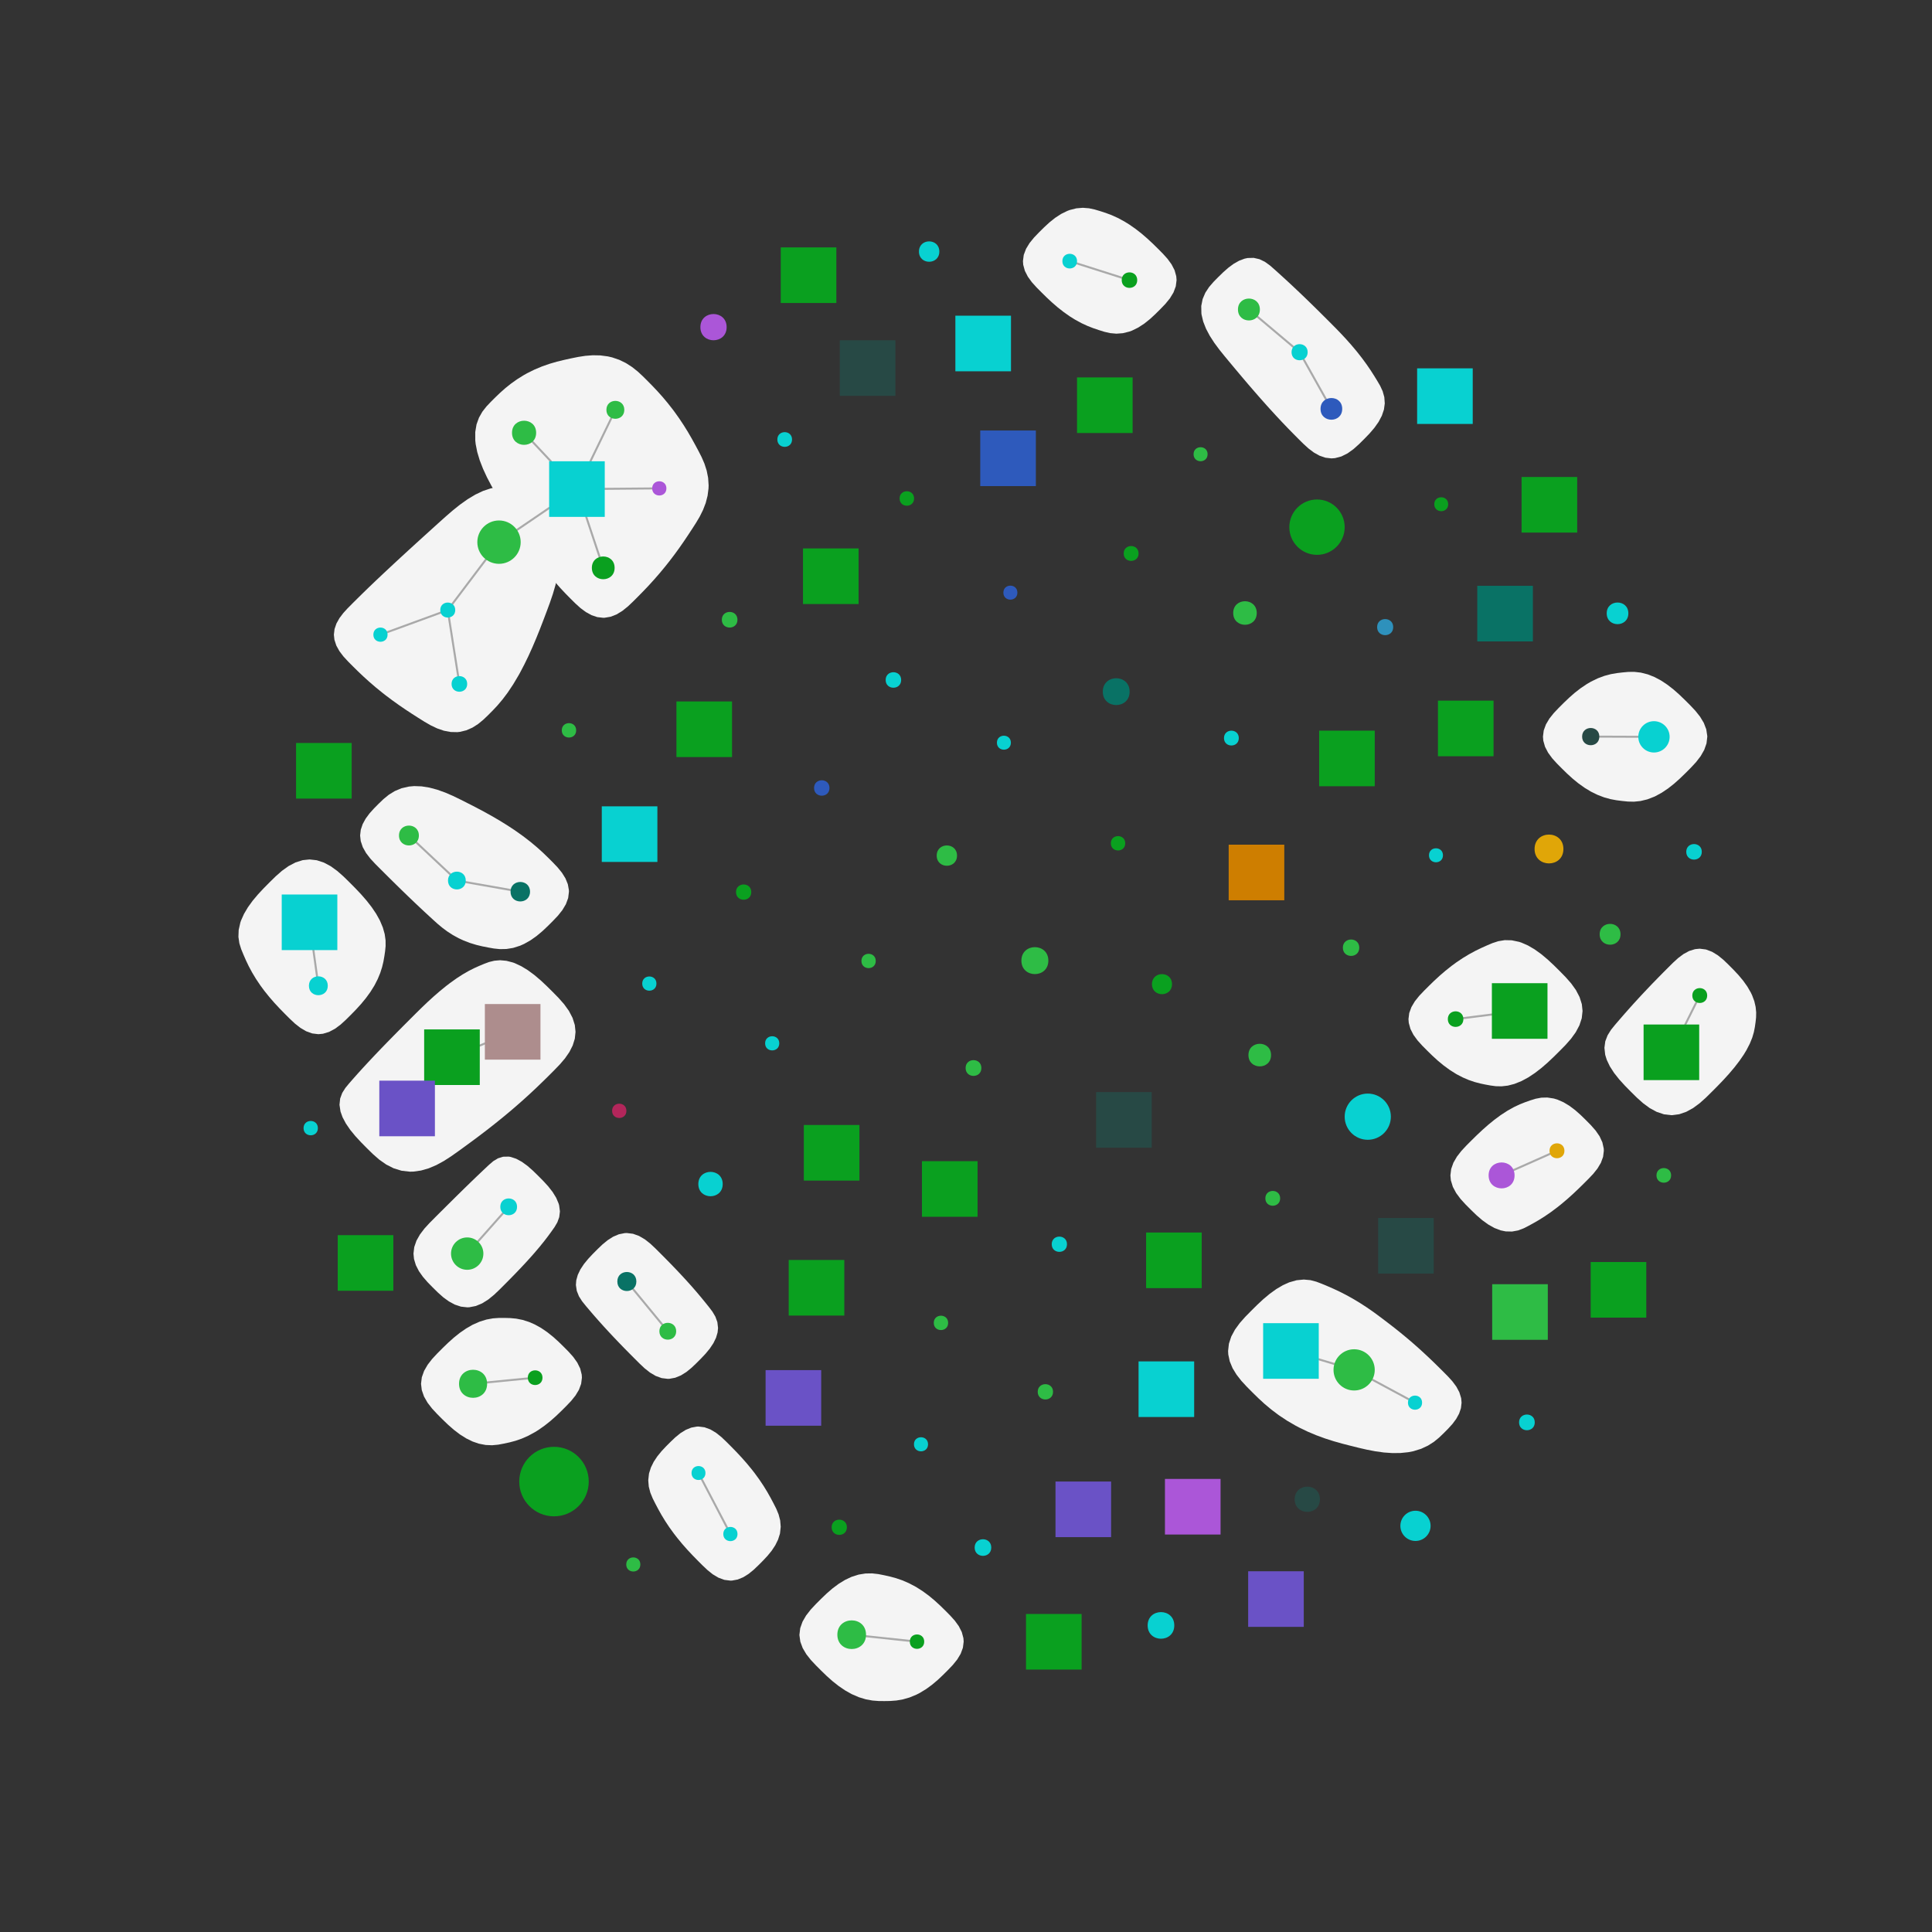 <?xml version="1.0" encoding="UTF-8"?>
<svg xmlns="http://www.w3.org/2000/svg" xmlns:xlink="http://www.w3.org/1999/xlink" width="720pt" height="720pt" viewBox="0 0 720 720" version="1.1">
<rect x="0" y="0" width="720" height="720" fill="#333333" stroke="none"/>
<g id="surface2964">
<path style=" stroke:none;fill-rule:nonzero;fill:rgb(95.686%,95.686%,95.686%);fill-opacity:1;" d="M 272.199 589.051 L 269.953 588.77 L 267.75 587.961 L 265.633 586.703 L 263.645 585.109 L 261.766 583.332 L 259.93 581.496 L 258.062 579.582 L 256.152 577.539 L 254.242 575.375 L 252.387 573.125 L 251.215 571.617 L 249.465 569.207 L 247.891 566.836 L 246.508 564.562 L 245.316 562.43 L 244.25 560.41 L 243.234 558.395 L 242.363 556.273 L 241.781 554.016 L 241.586 551.652 L 241.852 549.242 L 241.898 549.023 L 242.582 546.875 L 243.621 544.766 L 244.961 542.746 L 246.516 540.836 L 248.199 539.039 L 249.926 537.309 L 251.695 535.629 L 253.562 534.109 L 255.547 532.875 L 257.613 532.031 L 259.727 531.645 L 260.309 531.625 L 262.551 531.906 L 264.754 532.715 L 266.863 533.973 L 268.852 535.562 L 270.727 537.34 L 272.559 539.176 L 274.426 541.086 L 276.332 543.129 L 278.246 545.293 L 280.102 547.539 L 281.258 549.023 L 283.012 551.434 L 284.594 553.801 L 285.98 556.07 L 287.18 558.203 L 288.254 560.223 L 289.277 562.234 L 290.156 564.355 L 290.75 566.613 L 290.949 568.977 L 290.691 571.387 L 290.645 571.617 L 289.961 573.77 L 288.926 575.879 L 287.586 577.902 L 286.027 579.812 L 284.344 581.613 L 282.617 583.348 L 280.844 585.031 L 278.973 586.551 L 276.988 587.789 L 274.918 588.641 L 272.801 589.031 Z M 272.199 589.051 "/>
<path style=" stroke:none;fill-rule:nonzero;fill:rgb(95.686%,95.686%,95.686%);fill-opacity:1;" d="M 616.566 296.879 L 613.914 297.902 L 611.348 298.52 L 608.918 298.766 L 606.664 298.715 L 604.539 298.5 L 602.414 298.23 L 600.172 297.812 L 597.785 297.148 L 595.297 296.195 L 592.918 295.023 L 590.57 293.605 L 588.277 291.973 L 586.09 290.188 L 584.039 288.324 L 582.113 286.441 L 580.238 284.555 L 578.461 282.594 L 576.93 280.504 L 575.785 278.297 L 575.137 276.016 L 575.016 274.512 L 575.305 272.207 L 576.137 269.941 L 577.43 267.773 L 579.062 265.73 L 580.891 263.805 L 582.777 261.922 L 584.746 260.043 L 586.844 258.199 L 589.074 256.465 L 591.395 254.906 L 592.918 254.02 L 595.445 252.793 L 597.93 251.871 L 600.309 251.238 L 602.543 250.848 L 604.664 250.598 L 606.793 250.402 L 609.059 250.383 L 611.496 250.66 L 614.074 251.316 L 616.566 252.301 L 618.957 253.57 L 621.324 255.129 L 623.621 256.91 L 625.805 258.836 L 627.875 260.828 L 629.887 262.836 L 631.828 264.902 L 633.566 267.086 L 634.957 269.398 L 635.879 271.812 L 636.25 274.27 L 636.254 274.598 L 635.961 277.062 L 635.109 279.484 L 633.773 281.812 L 632.074 284.016 L 630.148 286.094 L 628.145 288.105 L 626.082 290.102 L 623.914 292.039 L 621.629 293.844 L 619.266 295.43 L 616.879 296.73 Z M 616.566 296.879 "/>
<path style=" stroke:none;fill-rule:nonzero;fill:rgb(95.686%,95.686%,95.686%);fill-opacity:1;" d="M 170.441 272.848 L 167.953 272.797 L 165.426 272.316 L 162.922 271.457 L 160.488 270.297 L 158.148 268.945 L 155.871 267.516 L 153.566 266.043 L 151.176 264.473 L 148.703 262.781 L 146.188 260.98 L 143.684 259.098 L 142.574 258.23 L 140.047 256.176 L 137.648 254.117 L 135.426 252.105 L 133.395 250.176 L 131.523 248.332 L 129.727 246.527 L 128.008 244.664 L 126.504 242.684 L 125.34 240.59 L 124.629 238.414 L 124.426 236.523 L 124.676 234.418 L 125.391 232.344 L 126.512 230.348 L 127.945 228.453 L 129.578 226.668 L 131.289 224.945 L 133.082 223.16 L 135.098 221.176 L 137.41 218.93 L 140.047 216.406 L 142.98 213.637 L 144.148 212.539 L 146.707 210.16 L 149.387 207.68 L 152.148 205.141 L 154.945 202.586 L 157.734 200.051 L 160.484 197.559 L 163.191 195.109 L 165.891 192.68 L 168.629 190.305 L 171.43 188.059 L 174.285 186.035 L 177.164 184.309 L 180.02 182.957 L 182.805 182.031 L 184.188 181.734 L 186.941 181.504 L 189.547 181.773 L 191.977 182.5 L 194.207 183.629 L 196.246 185.066 L 198.117 186.715 L 199.898 188.465 L 201.648 190.262 L 203.332 192.195 L 204.879 194.34 L 206.223 196.738 L 207.297 199.391 L 208.051 202.285 L 208.406 204.746 L 208.527 207.883 L 208.32 211.16 L 207.809 214.531 L 207.035 217.934 L 206.051 221.32 L 204.918 224.652 L 203.707 227.93 L 202.469 231.199 L 201.195 234.5 L 199.848 237.836 L 198.43 241.18 L 196.938 244.477 L 195.387 247.66 L 193.805 250.684 L 193.281 251.625 L 191.258 255.031 L 189.238 258.062 L 187.266 260.684 L 185.379 262.914 L 183.586 264.824 L 181.844 266.574 L 180.062 268.273 L 178.145 269.84 L 176.055 271.168 L 173.801 272.16 L 171.418 272.738 Z M 170.441 272.848 "/>
<path style=" stroke:none;fill-rule:nonzero;fill:rgb(95.686%,95.686%,95.686%);fill-opacity:1;" d="M 118.641 385.41 L 116.344 385.129 L 114.086 384.312 L 111.922 383.039 L 109.879 381.43 L 107.953 379.617 L 106.074 377.742 L 104.176 375.797 L 102.25 373.727 L 100.34 371.527 L 98.504 369.238 L 97.062 367.289 L 95.406 364.824 L 93.945 362.398 L 92.699 360.074 L 91.652 357.883 L 90.746 355.812 L 89.895 353.754 L 89.207 351.559 L 88.852 349.156 L 88.949 346.559 L 89.57 343.809 L 89.824 343.062 L 90.922 340.602 L 92.391 338.117 L 94.172 335.656 L 96.18 333.27 L 98.324 330.977 L 100.523 328.754 L 102.754 326.57 L 105.082 324.523 L 107.547 322.758 L 110.137 321.402 L 112.809 320.555 L 115.352 320.289 L 118.039 320.586 L 120.688 321.453 L 123.254 322.82 L 125.695 324.586 L 128.004 326.621 L 130.215 328.789 L 132.402 330.992 L 134.559 333.27 L 136.625 335.641 L 138.527 338.078 L 140.188 340.547 L 141.547 342.988 L 141.582 343.062 L 142.672 345.645 L 143.367 348.113 L 143.691 350.426 L 143.707 352.559 L 143.512 354.531 L 143.23 356.426 L 142.887 358.371 L 142.395 360.426 L 141.699 362.598 L 140.77 364.852 L 139.602 367.141 L 139.516 367.289 L 138.055 369.641 L 136.387 371.941 L 134.578 374.137 L 132.699 376.203 L 130.805 378.145 L 128.906 380.031 L 126.941 381.828 L 124.848 383.383 L 122.633 384.562 L 120.34 385.254 Z M 118.641 385.41 "/>
<path style=" stroke:none;fill-rule:nonzero;fill:rgb(95.686%,95.686%,95.686%);fill-opacity:1;" d="M 224.809 230.234 L 222.602 229.98 L 220.426 229.246 L 218.324 228.09 L 216.328 226.609 L 214.449 224.91 L 212.637 223.117 L 210.801 221.254 L 208.84 219.172 L 206.719 216.762 L 204.441 213.992 L 202.039 210.879 L 200.488 208.773 L 198.469 205.91 L 196.422 202.891 L 194.383 199.77 L 192.379 196.602 L 190.43 193.434 L 188.543 190.301 L 186.711 187.211 L 184.898 184.137 L 183.133 181.023 L 181.477 177.871 L 180.004 174.691 L 178.777 171.535 L 177.852 168.453 L 177.27 165.504 L 177.117 164.105 L 177.113 160.996 L 177.59 158.164 L 178.504 155.637 L 179.77 153.414 L 181.289 151.473 L 182.953 149.719 L 184.66 148.02 L 186.453 146.305 L 188.395 144.59 L 190.516 142.902 L 192.801 141.285 L 195.223 139.777 L 196.387 139.125 L 199.152 137.75 L 201.977 136.566 L 204.801 135.578 L 207.562 134.777 L 210.234 134.125 L 212.84 133.551 L 215.461 133.02 L 218.16 132.605 L 220.938 132.395 L 223.742 132.453 L 226.512 132.816 L 228.125 133.188 L 230.781 134.094 L 233.273 135.312 L 235.562 136.781 L 237.637 138.43 L 239.52 140.172 L 241.309 141.949 L 243.113 143.781 L 244.977 145.75 L 246.895 147.891 L 248.824 150.191 L 250.727 152.613 L 251.336 153.43 L 253.125 155.938 L 254.809 158.473 L 256.363 160.984 L 257.777 163.418 L 259.066 165.754 L 260.285 168.027 L 261.469 170.34 L 262.523 172.781 L 263.359 175.371 L 263.898 178.082 L 264.082 180.863 L 264.043 182.043 L 263.691 184.766 L 262.996 187.453 L 261.996 190.051 L 260.766 192.523 L 259.387 194.855 L 257.941 197.102 L 256.461 199.359 L 254.895 201.695 L 253.199 204.129 L 251.383 206.629 L 249.473 209.141 L 248.012 210.988 L 245.906 213.531 L 243.789 215.969 L 241.707 218.258 L 239.695 220.367 L 237.777 222.324 L 235.902 224.195 L 233.988 226.008 L 231.961 227.637 L 229.812 228.953 L 227.574 229.84 L 225.285 230.223 Z M 224.809 230.234 "/>
<path style=" stroke:none;fill-rule:nonzero;fill:rgb(95.686%,95.686%,95.686%);fill-opacity:1;" d="M 174.113 487.203 L 171.781 486.945 L 169.488 486.184 L 167.266 484.984 L 165.156 483.441 L 163.164 481.664 L 161.25 479.781 L 159.375 477.863 L 157.625 475.855 L 156.121 473.727 L 154.98 471.496 L 154.285 469.191 L 154.09 467.184 L 154.379 464.746 L 155.207 462.348 L 156.512 460.039 L 158.176 457.848 L 160.066 455.785 L 162.051 453.789 L 164.062 451.777 L 166.133 449.719 L 168.238 447.625 L 170.344 445.543 L 172.391 443.535 L 173.043 442.895 L 175.336 440.664 L 177.418 438.656 L 179.254 436.906 L 180.855 435.391 L 182.332 434.004 L 183.867 432.703 L 185.582 431.672 L 187.504 431.074 L 189.605 431.035 L 190.328 431.156 L 192.375 431.832 L 194.473 432.969 L 196.562 434.484 L 198.59 436.262 L 200.547 438.172 L 202.473 440.117 L 204.316 442.133 L 205.957 444.234 L 207.281 446.391 L 208.188 448.543 L 208.375 449.203 L 208.668 451.457 L 208.414 453.578 L 207.711 455.52 L 206.684 457.277 L 205.52 458.922 L 204.277 460.621 L 202.828 462.512 L 201.117 464.633 L 199.145 466.953 L 198.191 468.043 L 196.297 470.141 L 194.293 472.293 L 192.238 474.449 L 190.18 476.555 L 188.16 478.594 L 186.168 480.586 L 184.133 482.523 L 181.984 484.277 L 179.711 485.711 L 177.332 486.707 L 174.902 487.176 Z M 174.113 487.203 "/>
<path style=" stroke:none;fill-rule:nonzero;fill:rgb(95.686%,95.686%,95.686%);fill-opacity:1;" d="M 496.164 170.828 L 493.938 170.57 L 491.746 169.816 L 489.633 168.637 L 487.629 167.125 L 485.738 165.402 L 483.914 163.594 L 482.051 161.719 L 480.047 159.672 L 477.863 157.391 L 475.512 154.875 L 473.023 152.156 L 471.914 150.926 L 469.656 148.383 L 467.363 145.758 L 465.074 143.102 L 462.832 140.461 L 460.656 137.875 L 458.555 135.355 L 456.488 132.871 L 454.461 130.359 L 452.551 127.785 L 450.848 125.152 L 449.441 122.496 L 448.406 119.859 L 447.793 117.297 L 447.723 116.785 L 447.672 114.023 L 448.188 111.441 L 449.199 109.078 L 450.605 106.945 L 452.27 105.02 L 454.055 103.211 L 455.875 101.441 L 457.766 99.777 L 459.73 98.324 L 461.75 97.176 L 463.777 96.41 L 464.941 96.156 L 467.215 96.098 L 469.379 96.598 L 471.383 97.566 L 473.211 98.879 L 474.914 100.363 L 476.621 101.898 L 478.449 103.562 L 480.441 105.395 L 482.574 107.391 L 484.703 109.406 L 486.719 111.344 L 488.742 113.309 L 490.727 115.254 L 492.633 117.141 L 494.453 118.957 L 496.227 120.73 L 498.02 122.539 L 499.855 124.445 L 501.723 126.453 L 503.57 128.535 L 505.352 130.648 L 505.734 131.117 L 507.59 133.48 L 509.273 135.777 L 510.762 137.949 L 512.059 139.969 L 513.227 141.871 L 514.344 143.777 L 515.281 145.812 L 515.895 148.012 L 516.062 150.348 L 515.754 152.625 L 514.973 154.93 L 513.762 157.223 L 512.191 159.441 L 510.383 161.555 L 508.445 163.562 L 506.469 165.52 L 504.41 167.367 L 502.215 168.945 L 499.898 170.105 L 497.508 170.734 Z M 496.164 170.828 "/>
<path style=" stroke:none;fill-rule:nonzero;fill:rgb(95.686%,95.686%,95.686%);fill-opacity:1;" d="M 524.758 541.203 L 521.891 541.496 L 518.867 541.52 L 515.746 541.301 L 512.586 540.867 L 509.445 540.266 L 506.352 539.555 L 503.293 538.793 L 500.207 538 L 497.051 537.109 L 493.812 536.074 L 490.535 534.871 L 487.27 533.496 L 484.082 531.957 L 482.855 531.309 L 479.633 529.434 L 476.598 527.418 L 473.789 525.309 L 471.227 523.16 L 468.898 521.02 L 466.738 518.898 L 464.641 516.785 L 462.625 514.602 L 460.82 512.297 L 459.344 509.875 L 458.293 507.355 L 457.746 504.781 L 457.672 503.469 L 457.977 500.762 L 458.852 498.094 L 460.238 495.512 L 462.023 493.059 L 464.082 490.738 L 466.27 488.512 L 468.492 486.312 L 470.789 484.172 L 473.18 482.172 L 475.641 480.398 L 478.121 478.938 L 480.434 477.898 L 483.227 477.105 L 485.883 476.852 L 488.344 477.07 L 490.59 477.66 L 492.676 478.461 L 494.738 479.32 L 496.902 480.266 L 499.207 481.344 L 501.617 482.574 L 504.078 483.934 L 504.555 484.211 L 506.855 485.602 L 509.109 487.059 L 511.262 488.535 L 513.285 490 L 515.188 491.426 L 517.039 492.836 L 518.949 494.305 L 520.977 495.902 L 523.113 497.641 L 525.324 499.496 L 527.27 501.18 L 529.527 503.195 L 531.73 505.23 L 533.844 507.234 L 535.824 509.168 L 537.691 511.02 L 539.504 512.844 L 541.23 514.734 L 542.727 516.742 L 543.863 518.867 L 544.535 521.07 L 544.688 522.73 L 544.453 524.785 L 543.77 526.812 L 542.695 528.766 L 541.316 530.625 L 539.734 532.375 L 538.066 534.062 L 536.336 535.723 L 534.402 537.309 L 532.172 538.734 L 529.617 539.926 L 526.746 540.816 Z M 524.758 541.203 "/>
<path style=" stroke:none;fill-rule:nonzero;fill:rgb(95.686%,95.686%,95.686%);fill-opacity:1;" d="M 420.926 123.559 L 418.457 124.172 L 416.043 124.352 L 413.746 124.148 L 411.602 123.66 L 409.566 123.027 L 407.52 122.336 L 405.344 121.492 L 403.02 120.422 L 400.594 119.094 L 398.66 117.887 L 396.391 116.285 L 394.16 114.535 L 392.027 112.688 L 390.016 110.816 L 388.125 108.953 L 386.281 107.098 L 384.539 105.164 L 383.047 103.105 L 381.938 100.93 L 381.324 98.68 L 381.223 97.316 L 381.52 95 L 382.375 92.73 L 383.699 90.559 L 385.367 88.516 L 387.215 86.59 L 389.117 84.707 L 391.109 82.871 L 393.234 81.176 L 395.48 79.719 L 397.789 78.59 L 398.66 78.262 L 401.125 77.637 L 403.539 77.438 L 405.832 77.617 L 407.98 78.078 L 410.016 78.684 L 412.066 79.348 L 414.246 80.168 L 416.578 81.223 L 419.012 82.531 L 420.926 83.719 L 423.199 85.309 L 425.434 87.055 L 427.578 88.902 L 429.594 90.777 L 431.496 92.648 L 433.348 94.512 L 435.098 96.453 L 436.605 98.52 L 437.73 100.699 L 438.359 102.957 L 438.473 104.395 L 438.176 106.719 L 437.32 109 L 435.992 111.184 L 434.32 113.234 L 432.465 115.168 L 430.555 117.062 L 428.559 118.906 L 426.43 120.609 L 424.184 122.07 L 421.871 123.207 Z M 420.926 123.559 "/>
<path style=" stroke:none;fill-rule:nonzero;fill:rgb(95.686%,95.686%,95.686%);fill-opacity:1;" d="M 193.836 352.434 L 191.254 353.254 L 188.719 353.664 L 186.301 353.711 L 184.035 353.48 L 181.887 353.098 L 179.73 352.668 L 177.48 352.125 L 175.148 351.414 L 172.781 350.504 L 170.879 349.625 L 168.707 348.426 L 166.652 347.098 L 164.762 345.684 L 163.043 344.246 L 161.457 342.812 L 159.879 341.367 L 158.191 339.805 L 156.336 338.07 L 154.32 336.164 L 152.184 334.121 L 151.836 333.785 L 149.762 331.777 L 147.668 329.727 L 145.598 327.688 L 143.598 325.699 L 141.676 323.785 L 139.801 321.902 L 138.004 319.961 L 136.422 317.898 L 135.195 315.715 L 134.434 313.445 L 134.203 311.371 L 134.449 309.219 L 135.164 307.102 L 136.285 305.055 L 137.727 303.109 L 139.379 301.277 L 141.125 299.512 L 142.926 297.785 L 144.902 296.176 L 147.137 294.801 L 149.641 293.758 L 152.398 293.125 L 154.359 292.953 L 157.121 293.051 L 160 293.512 L 162.941 294.297 L 165.887 295.352 L 168.789 296.605 L 171.633 297.984 L 174.445 299.406 L 177.285 300.859 L 180.184 302.395 L 183.125 304.02 L 186.07 305.734 L 188.953 307.516 L 191.723 309.332 L 191.93 309.473 L 194.934 311.609 L 197.688 313.73 L 200.16 315.797 L 202.34 317.766 L 204.277 319.641 L 206.098 321.457 L 207.855 323.312 L 209.445 325.273 L 210.734 327.352 L 211.617 329.52 L 212.012 331.734 L 212.031 332.312 L 211.738 334.668 L 210.887 336.977 L 209.566 339.188 L 207.898 341.273 L 206.031 343.238 L 204.105 345.156 L 202.102 347.043 L 199.961 348.832 L 197.691 350.434 L 195.34 351.762 Z M 193.836 352.434 "/>
<path style=" stroke:none;fill-rule:nonzero;fill:rgb(95.686%,95.686%,95.686%);fill-opacity:1;" d="M 559.215 458.512 L 556.926 457.633 L 554.637 456.344 L 552.398 454.727 L 550.258 452.883 L 548.219 450.914 L 546.223 448.914 L 544.328 446.836 L 542.68 444.629 L 541.43 442.293 L 540.691 439.871 L 540.52 438.039 L 540.809 435.652 L 541.641 433.309 L 542.945 431.051 L 544.602 428.922 L 546.469 426.914 L 548.414 424.965 L 550.41 423.004 L 552.504 421.043 L 554.684 419.121 L 556.918 417.305 L 559.148 415.656 L 559.215 415.609 L 561.727 413.965 L 564.129 412.617 L 566.363 411.559 L 568.406 410.75 L 570.332 410.074 L 572.285 409.469 L 574.387 409.07 L 576.648 409.012 L 579.023 409.375 L 580.406 409.785 L 582.66 410.773 L 584.891 412.113 L 587.039 413.734 L 589.074 415.535 L 591.004 417.418 L 592.887 419.328 L 594.645 421.328 L 596.117 423.461 L 597.156 425.711 L 597.664 428.027 L 597.703 428.863 L 597.422 431.121 L 596.605 433.344 L 595.336 435.469 L 593.734 437.473 L 591.945 439.363 L 590.094 441.211 L 588.176 443.09 L 586.148 445.004 L 584.02 446.91 L 581.836 448.754 L 580.406 449.898 L 578.039 451.672 L 575.75 453.246 L 573.59 454.609 L 571.586 455.77 L 569.699 456.805 L 567.789 457.777 L 565.73 458.551 L 563.492 458.961 L 561.102 458.906 Z M 559.215 458.512 "/>
<path style=" stroke:none;fill-rule:nonzero;fill:rgb(95.686%,95.686%,95.686%);fill-opacity:1;" d="M 248.863 513.859 L 246.59 513.578 L 244.359 512.77 L 242.219 511.504 L 240.203 509.906 L 238.301 508.113 L 236.441 506.258 L 234.543 504.348 L 232.574 502.348 L 230.562 500.27 L 228.555 498.164 L 227.039 496.547 L 224.973 494.301 L 223.051 492.16 L 221.309 490.18 L 219.754 488.363 L 218.316 486.668 L 216.941 484.957 L 215.762 483.105 L 214.949 481.078 L 214.621 478.898 L 214.762 477.105 L 215.324 475.098 L 216.293 473.074 L 217.609 471.082 L 219.18 469.16 L 220.906 467.316 L 222.688 465.523 L 224.516 463.777 L 226.445 462.195 L 228.484 460.895 L 230.621 459.984 L 232.805 459.547 L 233.609 459.512 L 235.906 459.793 L 238.16 460.605 L 240.328 461.875 L 242.371 463.488 L 244.297 465.297 L 246.176 467.172 L 248.09 469.098 L 250.066 471.113 L 252.074 473.203 L 254.07 475.32 L 255.715 477.105 L 257.762 479.383 L 259.645 481.547 L 261.328 483.551 L 262.82 485.375 L 264.191 487.078 L 265.496 488.805 L 266.602 490.672 L 267.34 492.711 L 267.594 494.898 L 267.43 496.547 L 266.848 498.543 L 265.867 500.555 L 264.551 502.531 L 262.988 504.434 L 261.277 506.258 L 259.512 508.027 L 257.699 509.75 L 255.789 511.305 L 253.762 512.57 L 251.645 513.438 L 249.484 513.836 Z M 248.863 513.859 "/>
<path style=" stroke:none;fill-rule:nonzero;fill:rgb(95.686%,95.686%,95.686%);fill-opacity:1;" d="M 566.973 402.902 L 564.387 403.941 L 561.91 404.582 L 559.586 404.844 L 557.441 404.797 L 555.457 404.531 L 553.547 404.184 L 551.594 403.773 L 549.535 403.227 L 547.367 402.488 L 545.125 401.527 L 542.859 400.348 L 542.629 400.215 L 540.277 398.734 L 537.988 397.059 L 535.812 395.258 L 533.777 393.398 L 531.867 391.531 L 530.016 389.664 L 528.262 387.719 L 526.754 385.648 L 525.633 383.461 L 525.008 381.199 L 524.898 379.793 L 525.18 377.531 L 525.992 375.312 L 527.254 373.184 L 528.852 371.176 L 530.641 369.285 L 532.492 367.438 L 534.418 365.562 L 536.48 363.66 L 538.676 361.77 L 540.965 359.949 L 542.629 358.727 L 545.07 357.082 L 547.484 355.621 L 549.812 354.359 L 552.008 353.293 L 554.094 352.355 L 556.164 351.477 L 558.367 350.758 L 560.773 350.363 L 563.375 350.418 L 566.129 351 L 566.973 351.277 L 569.445 352.359 L 571.938 353.82 L 574.398 355.594 L 576.789 357.598 L 579.086 359.742 L 581.309 361.941 L 583.492 364.172 L 585.539 366.504 L 587.305 368.969 L 588.66 371.559 L 589.504 374.23 L 589.77 376.77 L 589.473 379.457 L 588.605 382.109 L 587.238 384.676 L 585.469 387.117 L 583.434 389.43 L 581.262 391.641 L 579.055 393.828 L 576.773 395.984 L 574.398 398.043 L 571.953 399.926 L 569.48 401.559 L 567.023 402.879 Z M 566.973 402.902 "/>
<path style=" stroke:none;fill-rule:nonzero;fill:rgb(95.686%,95.686%,95.686%);fill-opacity:1;" d="M 176.137 537.215 L 173.762 536.055 L 171.414 534.578 L 169.141 532.848 L 166.98 530.957 L 164.934 528.988 L 162.945 526.996 L 161.035 524.941 L 159.344 522.762 L 158.023 520.453 L 157.184 518.055 L 156.906 515.699 L 157.199 513.273 L 158.047 510.891 L 159.371 508.602 L 161.051 506.438 L 162.949 504.395 L 164.926 502.414 L 166.961 500.445 L 169.105 498.52 L 171.363 496.711 L 173.699 495.098 L 176.055 493.738 L 176.137 493.695 L 178.762 492.535 L 181.305 491.75 L 183.707 491.312 L 185.938 491.156 L 188.043 491.152 L 190.156 491.207 L 192.395 491.418 L 194.773 491.895 L 197.25 492.688 L 199.328 493.602 L 201.664 494.902 L 203.938 496.449 L 206.109 498.18 L 208.137 500.008 L 210.047 501.875 L 211.906 503.75 L 213.652 505.711 L 215.137 507.797 L 216.219 510 L 216.789 512.273 L 216.863 513.422 L 216.578 515.695 L 215.754 517.93 L 214.469 520.066 L 212.852 522.078 L 211.047 523.973 L 209.184 525.832 L 207.238 527.695 L 205.16 529.535 L 202.953 531.293 L 200.66 532.902 L 199.328 533.73 L 196.84 535.078 L 194.387 536.156 L 192.043 536.965 L 189.84 537.547 L 187.746 537.996 L 185.645 538.391 L 183.402 538.602 L 180.992 538.504 L 178.449 538.012 Z M 176.137 537.215 "/>
<path style=" stroke:none;fill-rule:nonzero;fill:rgb(95.686%,95.686%,95.686%);fill-opacity:1;" d="M 317.355 631.32 L 314.949 629.965 L 312.574 628.352 L 310.289 626.547 L 308.125 624.625 L 306.082 622.652 L 304.105 620.672 L 302.195 618.637 L 300.492 616.48 L 299.141 614.191 L 298.258 611.812 L 297.922 609.391 L 297.922 609.203 L 298.219 606.762 L 299.074 604.359 L 300.41 602.051 L 302.109 599.871 L 304.023 597.816 L 306.016 595.824 L 308.07 593.852 L 310.246 591.965 L 312.547 590.246 L 314.938 588.781 L 317.355 587.641 L 319.988 586.805 L 322.562 586.391 L 325.016 586.355 L 327.309 586.613 L 329.473 587.039 L 331.625 587.52 L 333.887 588.129 L 336.277 588.949 L 338.758 590.023 L 341.27 591.348 L 341.508 591.488 L 343.871 592.996 L 346.168 594.684 L 348.34 596.492 L 350.363 598.344 L 352.262 600.199 L 354.102 602.055 L 355.84 603.988 L 357.328 606.047 L 358.43 608.223 L 359.035 610.469 L 359.133 611.797 L 358.844 614.078 L 358.012 616.32 L 356.715 618.465 L 355.086 620.48 L 353.27 622.383 L 351.398 624.246 L 349.434 626.094 L 347.32 627.875 L 345.066 629.516 L 342.715 630.938 L 341.508 631.551 L 338.98 632.594 L 336.477 633.312 L 334.062 633.73 L 331.781 633.906 L 329.609 633.941 L 327.434 633.918 L 325.137 633.742 L 322.676 633.293 L 320.09 632.508 L 317.441 631.363 Z M 317.355 631.32 "/>
<path style=" stroke:none;fill-rule:nonzero;fill:rgb(95.686%,95.686%,95.686%);fill-opacity:1;" d="M 622.875 415.594 L 620.137 415.281 L 617.438 414.383 L 614.824 412.969 L 612.344 411.145 L 610.004 409.051 L 607.754 406.832 L 605.539 404.578 L 603.426 402.254 L 601.527 399.855 L 599.953 397.414 L 598.793 394.98 L 598.207 393.086 L 597.922 390.488 L 598.246 388.051 L 599.109 385.816 L 600.367 383.797 L 601.859 381.945 L 603.414 380.137 L 605.062 378.234 L 606.855 376.199 L 608.793 374.039 L 610.84 371.805 L 611.68 370.898 L 613.738 368.707 L 615.805 366.543 L 617.836 364.457 L 619.781 362.48 L 621.645 360.613 L 623.477 358.793 L 625.371 357.059 L 627.387 355.547 L 629.516 354.398 L 631.727 353.715 L 633.449 353.551 L 635.758 353.844 L 638.02 354.695 L 640.188 356.012 L 642.223 357.664 L 644.145 359.504 L 646.023 361.398 L 647.875 363.375 L 649.629 365.473 L 651.195 367.672 L 652.496 369.926 L 652.957 370.898 L 653.777 373.098 L 654.273 375.242 L 654.477 377.285 L 654.438 379.203 L 654.238 381.004 L 653.984 382.77 L 653.617 384.633 L 653.016 386.688 L 652.098 388.949 L 650.836 391.391 L 649.805 393.086 L 648.199 395.414 L 646.363 397.793 L 644.352 400.172 L 642.227 402.508 L 640.055 404.766 L 637.871 406.961 L 635.676 409.121 L 633.387 411.16 L 630.969 412.941 L 628.426 414.336 L 625.797 415.242 L 623.125 415.59 Z M 622.875 415.594 "/>
<path style=" stroke:none;fill-rule:nonzero;fill:rgb(95.686%,95.686%,95.686%);fill-opacity:1;" d="M 152.734 436.648 L 149.645 436.297 L 146.688 435.383 L 143.914 433.973 L 141.348 432.172 L 138.984 430.105 L 136.754 427.918 L 134.559 425.695 L 132.453 423.418 L 130.531 421.078 L 128.906 418.711 L 127.66 416.367 L 126.895 414.23 L 126.52 411.715 L 126.766 409.387 L 127.543 407.289 L 128.723 405.426 L 130.121 403.73 L 131.59 402.055 L 133.203 400.234 L 135.055 398.191 L 137.156 395.914 L 139.484 393.438 L 140.039 392.852 L 142.098 390.699 L 144.246 388.484 L 146.438 386.246 L 148.625 384.027 L 150.777 381.863 L 152.883 379.754 L 154.977 377.664 L 157.113 375.559 L 159.328 373.445 L 161.613 371.359 L 163.93 369.352 L 166.242 367.469 L 167.668 366.375 L 170.152 364.598 L 172.52 363.074 L 174.727 361.809 L 176.754 360.785 L 178.617 359.949 L 180.402 359.203 L 182.238 358.52 L 184.219 358.035 L 186.379 357.852 L 188.707 358.059 L 191.164 358.695 L 191.824 358.938 L 194.242 360.062 L 196.695 361.551 L 199.137 363.348 L 201.512 365.363 L 203.801 367.512 L 206.023 369.715 L 208.207 371.945 L 210.254 374.273 L 212.02 376.738 L 213.375 379.328 L 214.219 382.004 L 214.484 384.539 L 214.215 387.094 L 213.43 389.617 L 212.188 392.066 L 210.566 394.41 L 208.676 396.629 L 206.633 398.75 L 204.547 400.84 L 202.371 402.984 L 200.035 405.238 L 197.512 407.602 L 194.812 410.055 L 191.965 412.551 L 190.039 414.195 L 187.215 416.543 L 184.348 418.852 L 181.48 421.098 L 178.668 423.246 L 175.934 425.285 L 173.289 427.223 L 170.699 429.102 L 168.09 430.945 L 165.398 432.676 L 162.621 434.188 L 159.773 435.395 L 156.902 436.223 L 154.051 436.621 Z M 152.734 436.648 "/>
<path style="fill:none;stroke-width:0.75;stroke-linecap:round;stroke-linejoin:round;stroke:rgb(66.275%,66.275%,66.275%);stroke-opacity:1;stroke-miterlimit:10;" d="M 270.973 569.34 L 261.512 551.25 "/>
<path style="fill:none;stroke-width:0.75;stroke-linecap:round;stroke-linejoin:round;stroke:rgb(66.275%,66.275%,66.275%);stroke-opacity:1;stroke-miterlimit:10;" d="M 610.547 274.578 L 596.027 274.523 "/>
<path style="fill:none;stroke-width:0.75;stroke-linecap:round;stroke-linejoin:round;stroke:rgb(66.275%,66.275%,66.275%);stroke-opacity:1;stroke-miterlimit:10;" d="M 164.242 228.309 L 144.277 235.613 "/>
<path style="fill:none;stroke-width:0.75;stroke-linecap:round;stroke-linejoin:round;stroke:rgb(66.275%,66.275%,66.275%);stroke-opacity:1;stroke-miterlimit:10;" d="M 167.301 230.109 L 170.746 252.004 "/>
<path style="fill:none;stroke-width:0.75;stroke-linecap:round;stroke-linejoin:round;stroke:rgb(66.275%,66.275%,66.275%);stroke-opacity:1;stroke-miterlimit:10;" d="M 168.547 225.121 L 181.098 208.492 "/>
<path style="fill:none;stroke-width:0.75;stroke-linecap:round;stroke-linejoin:round;stroke:rgb(66.275%,66.275%,66.275%);stroke-opacity:1;stroke-miterlimit:10;" d="M 118.156 363.883 L 116.793 354.078 "/>
<path style="fill:none;stroke-width:0.75;stroke-linecap:round;stroke-linejoin:round;stroke:rgb(66.275%,66.275%,66.275%);stroke-opacity:1;stroke-miterlimit:10;" d="M 225.375 182.18 L 243.051 182.027 "/>
<path style="fill:none;stroke-width:0.75;stroke-linecap:round;stroke-linejoin:round;stroke:rgb(66.275%,66.275%,66.275%);stroke-opacity:1;stroke-miterlimit:10;" d="M 218.473 192.629 L 223.465 207.598 "/>
<path style="fill:none;stroke-width:0.75;stroke-linecap:round;stroke-linejoin:round;stroke:rgb(66.275%,66.275%,66.275%);stroke-opacity:1;stroke-miterlimit:10;" d="M 204.652 189.32 L 192.645 197.496 "/>
<path style="fill:none;stroke-width:0.75;stroke-linecap:round;stroke-linejoin:round;stroke:rgb(66.275%,66.275%,66.275%);stroke-opacity:1;stroke-miterlimit:10;" d="M 220.035 171.902 L 227.871 155.738 "/>
<path style="fill:none;stroke-width:0.75;stroke-linecap:round;stroke-linejoin:round;stroke:rgb(66.275%,66.275%,66.275%);stroke-opacity:1;stroke-miterlimit:10;" d="M 205.281 171.902 L 198.387 164.562 "/>
<path style="fill:none;stroke-width:0.75;stroke-linecap:round;stroke-linejoin:round;stroke:rgb(66.275%,66.275%,66.275%);stroke-opacity:1;stroke-miterlimit:10;" d="M 187.496 452.09 L 178.109 462.676 "/>
<path style="fill:none;stroke-width:0.75;stroke-linecap:round;stroke-linejoin:round;stroke:rgb(66.275%,66.275%,66.275%);stroke-opacity:1;stroke-miterlimit:10;" d="M 485.793 133.879 L 494.188 148.848 "/>
<path style="fill:none;stroke-width:0.75;stroke-linecap:round;stroke-linejoin:round;stroke:rgb(66.275%,66.275%,66.275%);stroke-opacity:1;stroke-miterlimit:10;" d="M 482.027 129.32 L 468.555 117.973 "/>
<path style="fill:none;stroke-width:0.75;stroke-linecap:round;stroke-linejoin:round;stroke:rgb(66.275%,66.275%,66.275%);stroke-opacity:1;stroke-miterlimit:10;" d="M 491.461 506.57 L 497.289 508.312 "/>
<path style="fill:none;stroke-width:0.75;stroke-linecap:round;stroke-linejoin:round;stroke:rgb(66.275%,66.275%,66.275%);stroke-opacity:1;stroke-miterlimit:10;" d="M 401.254 98.145 L 418.164 103.52 "/>
<path style="fill:none;stroke-width:0.75;stroke-linecap:round;stroke-linejoin:round;stroke:rgb(66.275%,66.275%,66.275%);stroke-opacity:1;stroke-miterlimit:10;" d="M 525.02 521.48 L 511.41 514.156 "/>
<path style="fill:none;stroke-width:0.75;stroke-linecap:round;stroke-linejoin:round;stroke:rgb(66.275%,66.275%,66.275%);stroke-opacity:1;stroke-miterlimit:10;" d="M 173.527 328.727 L 190.32 331.684 "/>
<path style="fill:none;stroke-width:0.75;stroke-linecap:round;stroke-linejoin:round;stroke:rgb(66.275%,66.275%,66.275%);stroke-opacity:1;stroke-miterlimit:10;" d="M 167.852 325.887 L 155.098 313.91 "/>
<path style="fill:none;stroke-width:0.75;stroke-linecap:round;stroke-linejoin:round;stroke:rgb(66.275%,66.275%,66.275%);stroke-opacity:1;stroke-miterlimit:10;" d="M 577.699 429.992 L 564.016 436.074 "/>
<path style="fill:none;stroke-width:0.75;stroke-linecap:round;stroke-linejoin:round;stroke:rgb(66.275%,66.275%,66.275%);stroke-opacity:1;stroke-miterlimit:10;" d="M 235.863 480.316 L 246.871 493.695 "/>
<path style="fill:none;stroke-width:0.75;stroke-linecap:round;stroke-linejoin:round;stroke:rgb(66.275%,66.275%,66.275%);stroke-opacity:1;stroke-miterlimit:10;" d="M 555.98 378.082 L 545.34 379.43 "/>
<path style="fill:none;stroke-width:0.75;stroke-linecap:round;stroke-linejoin:round;stroke:rgb(66.275%,66.275%,66.275%);stroke-opacity:1;stroke-miterlimit:10;" d="M 196.711 513.691 L 181.504 515.188 "/>
<path style="fill:none;stroke-width:0.75;stroke-linecap:round;stroke-linejoin:round;stroke:rgb(66.275%,66.275%,66.275%);stroke-opacity:1;stroke-miterlimit:10;" d="M 339.078 611.512 L 322.711 609.77 "/>
<path style="fill:none;stroke-width:0.75;stroke-linecap:round;stroke-linejoin:round;stroke:rgb(66.275%,66.275%,66.275%);stroke-opacity:1;stroke-miterlimit:10;" d="M 628.055 381.805 L 632.211 373.488 "/>
<path style="fill:none;stroke-width:0.75;stroke-linecap:round;stroke-linejoin:round;stroke:rgb(66.275%,66.275%,66.275%);stroke-opacity:1;stroke-miterlimit:10;" d="M 159.363 404.355 L 160.789 402.727 "/>
<path style="fill:none;stroke-width:0.75;stroke-linecap:round;stroke-linejoin:round;stroke:rgb(66.275%,66.275%,66.275%);stroke-opacity:1;stroke-miterlimit:10;" d="M 178.797 389.66 L 180.695 388.867 "/>
<path style=" stroke:none;fill-rule:nonzero;fill:rgb(3.137%,81.961%,81.961%);fill-opacity:1;" d="M 424.309 507.352 L 445.031 507.352 L 445.031 528.074 L 424.309 528.074 Z M 424.309 507.352 "/>
<path style=" stroke:none;fill-rule:nonzero;fill:rgb(3.137%,81.961%,81.961%);fill-opacity:1;" d="M 274.848 571.688 C 274.848 575.219 269.551 575.219 269.551 571.688 C 269.551 568.156 274.848 568.156 274.848 571.688 "/>
<path style=" stroke:none;fill-rule:nonzero;fill:rgb(3.137%,81.961%,81.961%);fill-opacity:1;" d="M 528.121 137.27 L 548.844 137.27 L 548.844 157.992 L 528.121 157.992 Z M 528.121 137.27 "/>
<path style=" stroke:none;fill-rule:nonzero;fill:rgb(3.137%,81.961%,81.961%);fill-opacity:1;" d="M 622.223 274.598 C 622.223 277.824 619.609 280.438 616.383 280.438 C 613.16 280.438 610.547 277.824 610.547 274.598 C 610.547 271.375 613.16 268.762 616.383 268.762 C 619.609 268.762 622.223 271.375 622.223 274.598 "/>
<path style=" stroke:none;fill-rule:nonzero;fill:rgb(3.137%,81.961%,81.961%);fill-opacity:1;" d="M 437.621 605.746 C 437.621 612.359 427.699 612.359 427.699 605.746 C 427.699 599.133 437.621 599.133 437.621 605.746 "/>
<path style=" stroke:none;fill-rule:nonzero;fill:rgb(3.137%,81.961%,81.961%);fill-opacity:1;" d="M 518.336 416.152 C 518.336 420.906 514.48 424.762 509.727 424.762 C 504.973 424.762 501.121 420.906 501.121 416.152 C 501.121 411.398 504.973 407.547 509.727 407.547 C 514.48 407.547 518.336 411.398 518.336 416.152 "/>
<path style=" stroke:none;fill-rule:nonzero;fill:rgb(3.137%,81.961%,81.961%);fill-opacity:1;" d="M 295.172 163.789 C 295.172 167.441 289.695 167.441 289.695 163.789 C 289.695 160.137 295.172 160.137 295.172 163.789 "/>
<path style=" stroke:none;fill-rule:nonzero;fill:rgb(3.137%,81.961%,81.961%);fill-opacity:1;" d="M 269.332 441.266 C 269.332 447.32 260.25 447.32 260.25 441.266 C 260.25 435.207 269.332 435.207 269.332 441.266 "/>
<path style=" stroke:none;fill-rule:nonzero;fill:rgb(3.137%,81.961%,81.961%);fill-opacity:1;" d="M 571.961 530.082 C 571.961 533.984 566.113 533.984 566.113 530.082 C 566.113 526.18 571.961 526.18 571.961 530.082 "/>
<path style=" stroke:none;fill-rule:nonzero;fill:rgb(3.137%,81.961%,81.961%);fill-opacity:1;" d="M 350.062 93.754 C 350.062 98.816 342.469 98.816 342.469 93.754 C 342.469 88.688 350.062 88.688 350.062 93.754 "/>
<path style=" stroke:none;fill-rule:nonzero;fill:rgb(3.137%,81.961%,81.961%);fill-opacity:1;" d="M 533.137 568.641 C 533.137 571.75 530.617 574.27 527.508 574.27 C 524.398 574.27 521.879 571.75 521.879 568.641 C 521.879 565.531 524.398 563.012 527.508 563.012 C 530.617 563.012 533.137 565.531 533.137 568.641 "/>
<path style=" stroke:none;fill-rule:nonzero;fill:rgb(3.137%,81.961%,81.961%);fill-opacity:1;" d="M 169.656 227.348 C 169.656 231.074 164.074 231.074 164.074 227.348 C 164.074 223.625 169.656 223.625 169.656 227.348 "/>
<path style=" stroke:none;fill-rule:nonzero;fill:rgb(3.137%,81.961%,81.961%);fill-opacity:1;" d="M 122.156 367.367 C 122.156 372.055 115.125 372.055 115.125 367.367 C 115.125 362.68 122.156 362.68 122.156 367.367 "/>
<path style=" stroke:none;fill-rule:nonzero;fill:rgb(3.137%,81.961%,81.961%);fill-opacity:1;" d="M 204.652 171.902 L 225.375 171.902 L 225.375 192.625 L 204.652 192.625 Z M 204.652 171.902 "/>
<path style=" stroke:none;fill-rule:nonzero;fill:rgb(3.137%,81.961%,81.961%);fill-opacity:1;" d="M 335.836 253.406 C 335.836 257.258 330.059 257.258 330.059 253.406 C 330.059 249.555 335.836 249.555 335.836 253.406 "/>
<path style=" stroke:none;fill-rule:nonzero;fill:rgb(3.137%,81.961%,81.961%);fill-opacity:1;" d="M 244.637 366.551 C 244.637 370.086 239.34 370.086 239.34 366.551 C 239.34 363.02 244.637 363.02 244.637 366.551 "/>
<path style=" stroke:none;fill-rule:nonzero;fill:rgb(3.137%,81.961%,81.961%);fill-opacity:1;" d="M 224.266 300.496 L 244.988 300.496 L 244.988 321.219 L 224.266 321.219 Z M 224.266 300.496 "/>
<path style=" stroke:none;fill-rule:nonzero;fill:rgb(3.137%,81.961%,81.961%);fill-opacity:1;" d="M 376.723 276.781 C 376.723 280.254 371.52 280.254 371.52 276.781 C 371.52 273.312 376.723 273.312 376.723 276.781 "/>
<path style=" stroke:none;fill-rule:nonzero;fill:rgb(3.137%,81.961%,81.961%);fill-opacity:1;" d="M 192.695 449.75 C 192.695 453.918 186.445 453.918 186.445 449.75 C 186.445 445.582 192.695 445.582 192.695 449.75 "/>
<path style=" stroke:none;fill-rule:nonzero;fill:rgb(3.137%,81.961%,81.961%);fill-opacity:1;" d="M 487.328 131.258 C 487.328 135.262 481.32 135.262 481.32 131.258 C 481.32 127.254 487.328 127.254 487.328 131.258 "/>
<path style=" stroke:none;fill-rule:nonzero;fill:rgb(3.137%,81.961%,81.961%);fill-opacity:1;" d="M 606.84 228.574 C 606.84 233.949 598.773 233.949 598.773 228.574 C 598.773 223.195 606.84 223.195 606.84 228.574 "/>
<path style=" stroke:none;fill-rule:nonzero;fill:rgb(3.137%,81.961%,81.961%);fill-opacity:1;" d="M 470.738 493.109 L 491.461 493.109 L 491.461 513.832 L 470.738 513.832 Z M 470.738 493.109 "/>
<path style=" stroke:none;fill-rule:nonzero;fill:rgb(3.137%,81.961%,81.961%);fill-opacity:1;" d="M 401.383 97.316 C 401.383 100.965 395.918 100.965 395.918 97.316 C 395.918 93.672 401.383 93.672 401.383 97.316 "/>
<path style=" stroke:none;fill-rule:nonzero;fill:rgb(3.137%,81.961%,81.961%);fill-opacity:1;" d="M 529.973 522.73 C 529.973 526.242 524.703 526.242 524.703 522.73 C 524.703 519.219 529.973 519.219 529.973 522.73 "/>
<path style=" stroke:none;fill-rule:nonzero;fill:rgb(3.137%,81.961%,81.961%);fill-opacity:1;" d="M 144.438 236.523 C 144.438 240.055 139.141 240.055 139.141 236.523 C 139.141 232.992 144.438 232.992 144.438 236.523 "/>
<path style=" stroke:none;fill-rule:nonzero;fill:rgb(3.137%,81.961%,81.961%);fill-opacity:1;" d="M 174.109 254.879 C 174.109 258.762 168.285 258.762 168.285 254.879 C 168.285 250.996 174.109 250.996 174.109 254.879 "/>
<path style=" stroke:none;fill-rule:nonzero;fill:rgb(3.137%,81.961%,81.961%);fill-opacity:1;" d="M 369.414 576.727 C 369.414 580.852 363.223 580.852 363.223 576.727 C 363.223 572.598 369.414 572.598 369.414 576.727 "/>
<path style=" stroke:none;fill-rule:nonzero;fill:rgb(3.137%,81.961%,81.961%);fill-opacity:1;" d="M 634.211 317.453 C 634.211 321.316 628.418 321.316 628.418 317.453 C 628.418 313.594 634.211 313.594 634.211 317.453 "/>
<path style=" stroke:none;fill-rule:nonzero;fill:rgb(3.137%,81.961%,81.961%);fill-opacity:1;" d="M 537.75 318.742 C 537.75 322.215 532.539 322.215 532.539 318.742 C 532.539 315.266 537.75 315.266 537.75 318.742 "/>
<path style=" stroke:none;fill-rule:nonzero;fill:rgb(3.137%,81.961%,81.961%);fill-opacity:1;" d="M 118.465 420.422 C 118.465 423.98 113.129 423.98 113.129 420.422 C 113.129 416.863 118.465 416.863 118.465 420.422 "/>
<path style=" stroke:none;fill-rule:nonzero;fill:rgb(3.137%,81.961%,81.961%);fill-opacity:1;" d="M 356.039 117.648 L 376.762 117.648 L 376.762 138.371 L 356.039 138.371 Z M 356.039 117.648 "/>
<path style=" stroke:none;fill-rule:nonzero;fill:rgb(3.137%,81.961%,81.961%);fill-opacity:1;" d="M 104.992 333.355 L 125.715 333.355 L 125.715 354.078 L 104.992 354.078 Z M 104.992 333.355 "/>
<path style=" stroke:none;fill-rule:nonzero;fill:rgb(3.137%,81.961%,81.961%);fill-opacity:1;" d="M 397.633 463.688 C 397.633 467.48 391.945 467.48 391.945 463.688 C 391.945 459.898 397.633 459.898 397.633 463.688 "/>
<path style=" stroke:none;fill-rule:nonzero;fill:rgb(3.137%,81.961%,81.961%);fill-opacity:1;" d="M 173.578 328.152 C 173.578 332.57 166.953 332.57 166.953 328.152 C 166.953 323.734 173.578 323.734 173.578 328.152 "/>
<path style=" stroke:none;fill-rule:nonzero;fill:rgb(3.137%,81.961%,81.961%);fill-opacity:1;" d="M 345.852 538.242 C 345.852 541.742 340.605 541.742 340.605 538.242 C 340.605 534.746 345.852 534.746 345.852 538.242 "/>
<path style=" stroke:none;fill-rule:nonzero;fill:rgb(3.137%,81.961%,81.961%);fill-opacity:1;" d="M 461.664 275.062 C 461.664 278.742 456.145 278.742 456.145 275.062 C 456.145 271.379 461.664 271.379 461.664 275.062 "/>
<path style=" stroke:none;fill-rule:nonzero;fill:rgb(3.137%,81.961%,81.961%);fill-opacity:1;" d="M 290.414 388.816 C 290.414 392.336 285.137 392.336 285.137 388.816 C 285.137 385.297 290.414 385.297 290.414 388.816 "/>
<path style=" stroke:none;fill-rule:nonzero;fill:rgb(3.137%,81.961%,81.961%);fill-opacity:1;" d="M 262.906 548.949 C 262.906 552.414 257.711 552.414 257.711 548.949 C 257.711 545.484 262.906 545.484 262.906 548.949 "/>
<path style=" stroke:none;fill-rule:nonzero;fill:rgb(18.039%,56.863%,73.725%);fill-opacity:1;" d="M 519.207 233.707 C 519.207 237.703 513.211 237.703 513.211 233.707 C 513.211 229.711 519.207 229.711 519.207 233.707 "/>
<path style=" stroke:none;fill-rule:nonzero;fill:rgb(18.039%,35.294%,73.725%);fill-opacity:1;" d="M 379.152 220.863 C 379.152 224.344 373.93 224.344 373.93 220.863 C 373.93 217.383 379.152 217.383 379.152 220.863 "/>
<path style=" stroke:none;fill-rule:nonzero;fill:rgb(18.039%,35.294%,73.725%);fill-opacity:1;" d="M 365.312 160.434 L 386.035 160.434 L 386.035 181.156 L 365.312 181.156 Z M 365.312 160.434 "/>
<path style=" stroke:none;fill-rule:nonzero;fill:rgb(18.039%,35.294%,73.725%);fill-opacity:1;" d="M 309.125 293.66 C 309.125 297.492 303.379 297.492 303.379 293.66 C 303.379 289.828 309.125 289.828 309.125 293.66 "/>
<path style=" stroke:none;fill-rule:nonzero;fill:rgb(18.039%,35.294%,73.725%);fill-opacity:1;" d="M 500.207 152.375 C 500.207 157.762 492.125 157.762 492.125 152.375 C 492.125 146.984 500.207 146.984 500.207 152.375 "/>
<path style=" stroke:none;fill-rule:nonzero;fill:rgb(87.843%,65.098%,3.137%);fill-opacity:1;" d="M 583.02 428.863 C 583.02 432.566 577.461 432.566 577.461 428.863 C 577.461 425.156 583.02 425.156 583.02 428.863 "/>
<path style=" stroke:none;fill-rule:nonzero;fill:rgb(87.843%,65.098%,3.137%);fill-opacity:1;" d="M 582.637 316.395 C 582.637 323.559 571.891 323.559 571.891 316.395 C 571.891 309.23 582.637 309.23 582.637 316.395 "/>
<path style=" stroke:none;fill-rule:nonzero;fill:rgb(3.529%,44.706%,39.608%);fill-opacity:1;" d="M 550.535 218.32 L 571.258 218.32 L 571.258 239.043 L 550.535 239.043 Z M 550.535 218.32 "/>
<path style=" stroke:none;fill-rule:nonzero;fill:rgb(3.529%,44.706%,39.608%);fill-opacity:1;" d="M 420.977 257.758 C 420.977 264.418 410.984 264.418 410.984 257.758 C 410.984 251.094 420.977 251.094 420.977 257.758 "/>
<path style=" stroke:none;fill-rule:nonzero;fill:rgb(3.529%,44.706%,39.608%);fill-opacity:1;" d="M 237.156 477.578 C 237.156 482.309 230.062 482.309 230.062 477.578 C 230.062 472.852 237.156 472.852 237.156 477.578 "/>
<path style=" stroke:none;fill-rule:nonzero;fill:rgb(3.529%,44.706%,39.608%);fill-opacity:1;" d="M 197.527 332.312 C 197.527 337.156 190.266 337.156 190.266 332.312 C 190.266 327.473 197.527 327.473 197.527 332.312 "/>
<path style=" stroke:none;fill-rule:nonzero;fill:rgb(67.059%,33.725%,84.706%);fill-opacity:1;" d="M 270.797 121.918 C 270.797 128.438 261.016 128.438 261.016 121.918 C 261.016 115.398 270.797 115.398 270.797 121.918 "/>
<path style=" stroke:none;fill-rule:nonzero;fill:rgb(67.059%,33.725%,84.706%);fill-opacity:1;" d="M 248.352 182.008 C 248.352 185.539 243.051 185.539 243.051 182.008 C 243.051 178.477 248.352 178.477 248.352 182.008 "/>
<path style=" stroke:none;fill-rule:nonzero;fill:rgb(67.059%,33.725%,84.706%);fill-opacity:1;" d="M 434.145 551.152 L 454.867 551.152 L 454.867 571.875 L 434.145 571.875 Z M 434.145 551.152 "/>
<path style=" stroke:none;fill-rule:nonzero;fill:rgb(67.059%,33.725%,84.706%);fill-opacity:1;" d="M 564.434 438.039 C 564.434 444.484 554.766 444.484 554.766 438.039 C 554.766 431.598 564.434 431.598 564.434 438.039 "/>
<path style=" stroke:none;fill-rule:nonzero;fill:rgb(3.922%,62.745%,12.157%);fill-opacity:1;" d="M 555.98 366.406 L 576.703 366.406 L 576.703 387.129 L 555.98 387.129 Z M 555.98 366.406 "/>
<path style=" stroke:none;fill-rule:nonzero;fill:rgb(3.922%,62.745%,12.157%);fill-opacity:1;" d="M 229.051 211.621 C 229.051 217.277 220.57 217.277 220.57 211.621 C 220.57 205.969 229.051 205.969 229.051 211.621 "/>
<path style=" stroke:none;fill-rule:nonzero;fill:rgb(3.922%,62.745%,12.157%);fill-opacity:1;" d="M 202.172 513.422 C 202.172 517.074 196.695 517.074 196.695 513.422 C 196.695 509.773 202.172 509.773 202.172 513.422 "/>
<path style=" stroke:none;fill-rule:nonzero;fill:rgb(3.922%,62.745%,12.157%);fill-opacity:1;" d="M 401.371 140.652 L 422.094 140.652 L 422.094 161.375 L 401.371 161.375 Z M 401.371 140.652 "/>
<path style=" stroke:none;fill-rule:nonzero;fill:rgb(3.922%,62.745%,12.157%);fill-opacity:1;" d="M 219.41 552.137 C 219.41 559.289 213.613 565.09 206.461 565.09 C 199.305 565.09 193.508 559.289 193.508 552.137 C 193.508 544.984 199.305 539.184 206.461 539.184 C 213.613 539.184 219.41 544.984 219.41 552.137 "/>
<path style=" stroke:none;fill-rule:nonzero;fill:rgb(3.922%,62.745%,12.157%);fill-opacity:1;" d="M 567.047 177.758 L 587.77 177.758 L 587.77 198.48 L 567.047 198.48 Z M 567.047 177.758 "/>
<path style=" stroke:none;fill-rule:nonzero;fill:rgb(3.922%,62.745%,12.157%);fill-opacity:1;" d="M 344.43 611.797 C 344.43 615.371 339.062 615.371 339.062 611.797 C 339.062 608.219 344.43 608.219 344.43 611.797 "/>
<path style=" stroke:none;fill-rule:nonzero;fill:rgb(3.922%,62.745%,12.157%);fill-opacity:1;" d="M 252.086 261.41 L 272.809 261.41 L 272.809 282.133 L 252.086 282.133 Z M 252.086 261.41 "/>
<path style=" stroke:none;fill-rule:nonzero;fill:rgb(3.922%,62.745%,12.157%);fill-opacity:1;" d="M 436.773 366.766 C 436.773 371.746 429.301 371.746 429.301 366.766 C 429.301 361.781 436.773 361.781 436.773 366.766 "/>
<path style=" stroke:none;fill-rule:nonzero;fill:rgb(3.922%,62.745%,12.157%);fill-opacity:1;" d="M 539.691 187.91 C 539.691 191.367 534.512 191.367 534.512 187.91 C 534.512 184.457 539.691 184.457 539.691 187.91 "/>
<path style=" stroke:none;fill-rule:nonzero;fill:rgb(3.922%,62.745%,12.157%);fill-opacity:1;" d="M 279.98 332.461 C 279.98 336.254 274.289 336.254 274.289 332.461 C 274.289 328.668 279.98 328.668 279.98 332.461 "/>
<path style=" stroke:none;fill-rule:nonzero;fill:rgb(3.922%,62.745%,12.157%);fill-opacity:1;" d="M 535.879 261.105 L 556.602 261.105 L 556.602 281.828 L 535.879 281.828 Z M 535.879 261.105 "/>
<path style=" stroke:none;fill-rule:nonzero;fill:rgb(3.922%,62.745%,12.157%);fill-opacity:1;" d="M 491.605 272.289 L 512.328 272.289 L 512.328 293.012 L 491.605 293.012 Z M 491.605 272.289 "/>
<path style=" stroke:none;fill-rule:nonzero;fill:rgb(3.922%,62.745%,12.157%);fill-opacity:1;" d="M 545.363 379.793 C 545.363 383.664 539.559 383.664 539.559 379.793 C 539.559 375.922 545.363 375.922 545.363 379.793 "/>
<path style=" stroke:none;fill-rule:nonzero;fill:rgb(3.922%,62.745%,12.157%);fill-opacity:1;" d="M 340.648 185.77 C 340.648 189.367 335.254 189.367 335.254 185.77 C 335.254 182.172 340.648 182.172 340.648 185.77 "/>
<path style=" stroke:none;fill-rule:nonzero;fill:rgb(3.922%,62.745%,12.157%);fill-opacity:1;" d="M 299.254 204.383 L 319.977 204.383 L 319.977 225.105 L 299.254 225.105 Z M 299.254 204.383 "/>
<path style=" stroke:none;fill-rule:nonzero;fill:rgb(3.922%,62.745%,12.157%);fill-opacity:1;" d="M 315.613 569.168 C 315.613 572.957 309.93 572.957 309.93 569.168 C 309.93 565.383 315.613 565.383 315.613 569.168 "/>
<path style=" stroke:none;fill-rule:nonzero;fill:rgb(3.922%,62.745%,12.157%);fill-opacity:1;" d="M 612.516 381.805 L 633.238 381.805 L 633.238 402.527 L 612.516 402.527 Z M 612.516 381.805 "/>
<path style=" stroke:none;fill-rule:nonzero;fill:rgb(3.922%,62.745%,12.157%);fill-opacity:1;" d="M 636.219 371.008 C 636.219 374.703 630.676 374.703 630.676 371.008 C 630.676 367.312 636.219 367.312 636.219 371.008 "/>
<path style=" stroke:none;fill-rule:nonzero;fill:rgb(3.922%,62.745%,12.157%);fill-opacity:1;" d="M 501.125 196.461 C 501.125 202.156 496.508 206.773 490.809 206.773 C 485.113 206.773 480.496 202.156 480.496 196.461 C 480.496 190.766 485.113 186.145 490.809 186.145 C 496.508 186.145 501.125 190.766 501.125 196.461 "/>
<path style=" stroke:none;fill-rule:nonzero;fill:rgb(3.922%,62.745%,12.157%);fill-opacity:1;" d="M 424.312 206.266 C 424.312 209.957 418.77 209.957 418.77 206.266 C 418.77 202.57 424.312 202.57 424.312 206.266 "/>
<path style=" stroke:none;fill-rule:nonzero;fill:rgb(3.922%,62.745%,12.157%);fill-opacity:1;" d="M 423.812 104.395 C 423.812 108.25 418.027 108.25 418.027 104.395 C 418.027 100.535 423.812 100.535 423.812 104.395 "/>
<path style=" stroke:none;fill-rule:nonzero;fill:rgb(3.922%,62.745%,12.157%);fill-opacity:1;" d="M 419.34 314.27 C 419.34 317.84 413.984 317.84 413.984 314.27 C 413.984 310.699 419.34 310.699 419.34 314.27 "/>
<path style=" stroke:none;fill-rule:nonzero;fill:rgb(3.922%,62.745%,12.157%);fill-opacity:1;" d="M 299.562 419.254 L 320.285 419.254 L 320.285 439.977 L 299.562 439.977 Z M 299.562 419.254 "/>
<path style=" stroke:none;fill-rule:nonzero;fill:rgb(3.922%,62.745%,12.157%);fill-opacity:1;" d="M 427.125 459.324 L 447.848 459.324 L 447.848 480.047 L 427.125 480.047 Z M 427.125 459.324 "/>
<path style=" stroke:none;fill-rule:nonzero;fill:rgb(3.922%,62.745%,12.157%);fill-opacity:1;" d="M 290.961 92.199 L 311.684 92.199 L 311.684 112.922 L 290.961 112.922 Z M 290.961 92.199 "/>
<path style=" stroke:none;fill-rule:nonzero;fill:rgb(3.922%,62.745%,12.157%);fill-opacity:1;" d="M 343.59 432.734 L 364.312 432.734 L 364.312 453.457 L 343.59 453.457 Z M 343.59 432.734 "/>
<path style=" stroke:none;fill-rule:nonzero;fill:rgb(3.922%,62.745%,12.157%);fill-opacity:1;" d="M 293.926 469.555 L 314.648 469.555 L 314.648 490.277 L 293.926 490.277 Z M 293.926 469.555 "/>
<path style=" stroke:none;fill-rule:nonzero;fill:rgb(3.922%,62.745%,12.157%);fill-opacity:1;" d="M 592.801 470.316 L 613.523 470.316 L 613.523 491.039 L 592.801 491.039 Z M 592.801 470.316 "/>
<path style=" stroke:none;fill-rule:nonzero;fill:rgb(3.922%,62.745%,12.157%);fill-opacity:1;" d="M 158.074 383.629 L 178.797 383.629 L 178.797 404.352 L 158.074 404.352 Z M 158.074 383.629 "/>
<path style=" stroke:none;fill-rule:nonzero;fill:rgb(3.922%,62.745%,12.157%);fill-opacity:1;" d="M 125.863 460.305 L 146.586 460.305 L 146.586 481.027 L 125.863 481.027 Z M 125.863 460.305 "/>
<path style=" stroke:none;fill-rule:nonzero;fill:rgb(3.922%,62.745%,12.157%);fill-opacity:1;" d="M 110.336 276.891 L 131.059 276.891 L 131.059 297.613 L 110.336 297.613 Z M 110.336 276.891 "/>
<path style=" stroke:none;fill-rule:nonzero;fill:rgb(3.922%,62.745%,12.157%);fill-opacity:1;" d="M 382.359 601.484 L 403.082 601.484 L 403.082 622.207 L 382.359 622.207 Z M 382.359 601.484 "/>
<path style=" stroke:none;fill-rule:nonzero;fill:rgb(15.294%,28.627%,27.059%);fill-opacity:1;" d="M 513.594 453.922 L 534.316 453.922 L 534.316 474.645 L 513.594 474.645 Z M 513.594 453.922 "/>
<path style=" stroke:none;fill-rule:nonzero;fill:rgb(15.294%,28.627%,27.059%);fill-opacity:1;" d="M 312.969 126.805 L 333.691 126.805 L 333.691 147.527 L 312.969 147.527 Z M 312.969 126.805 "/>
<path style=" stroke:none;fill-rule:nonzero;fill:rgb(15.294%,28.627%,27.059%);fill-opacity:1;" d="M 408.496 406.996 L 429.219 406.996 L 429.219 427.719 L 408.496 427.719 Z M 408.496 406.996 "/>
<path style=" stroke:none;fill-rule:nonzero;fill:rgb(15.294%,28.627%,27.059%);fill-opacity:1;" d="M 596.027 274.512 C 596.027 278.793 589.609 278.793 589.609 274.512 C 589.609 270.234 596.027 270.234 596.027 274.512 "/>
<path style=" stroke:none;fill-rule:nonzero;fill:rgb(15.294%,28.627%,27.059%);fill-opacity:1;" d="M 491.891 558.73 C 491.891 565 482.488 565 482.488 558.73 C 482.488 552.465 491.891 552.465 491.891 558.73 "/>
<path style=" stroke:none;fill-rule:nonzero;fill:rgb(70.196%,14.902%,35.686%);fill-opacity:1;" d="M 233.441 413.977 C 233.441 417.531 228.113 417.531 228.113 413.977 C 228.113 410.422 233.441 410.422 233.441 413.977 "/>
<path style=" stroke:none;fill-rule:nonzero;fill:rgb(18.039%,73.725%,27.059%);fill-opacity:1;" d="M 365.734 398.02 C 365.734 401.938 359.855 401.938 359.855 398.02 C 359.855 394.102 365.734 394.102 365.734 398.02 "/>
<path style=" stroke:none;fill-rule:nonzero;fill:rgb(18.039%,73.725%,27.059%);fill-opacity:1;" d="M 390.691 357.996 C 390.691 364.695 380.645 364.695 380.645 357.996 C 380.645 351.301 390.691 351.301 390.691 357.996 "/>
<path style=" stroke:none;fill-rule:nonzero;fill:rgb(18.039%,73.725%,27.059%);fill-opacity:1;" d="M 194.043 202.043 C 194.043 206.504 190.426 210.121 185.965 210.121 C 181.504 210.121 177.887 206.504 177.887 202.043 C 177.887 197.582 181.504 193.965 185.965 193.965 C 190.426 193.965 194.043 197.582 194.043 202.043 "/>
<path style=" stroke:none;fill-rule:nonzero;fill:rgb(18.039%,73.725%,27.059%);fill-opacity:1;" d="M 232.664 152.734 C 232.664 157.184 225.988 157.184 225.988 152.734 C 225.988 148.285 232.664 148.285 232.664 152.734 "/>
<path style=" stroke:none;fill-rule:nonzero;fill:rgb(18.039%,73.725%,27.059%);fill-opacity:1;" d="M 477.078 446.586 C 477.078 450.266 471.562 450.266 471.562 446.586 C 471.562 442.906 477.078 442.906 477.078 446.586 "/>
<path style=" stroke:none;fill-rule:nonzero;fill:rgb(18.039%,73.725%,27.059%);fill-opacity:1;" d="M 392.438 518.691 C 392.438 522.496 386.727 522.496 386.727 518.691 C 386.727 514.887 392.438 514.887 392.438 518.691 "/>
<path style=" stroke:none;fill-rule:nonzero;fill:rgb(18.039%,73.725%,27.059%);fill-opacity:1;" d="M 622.777 438.031 C 622.777 441.668 617.32 441.668 617.32 438.031 C 617.32 434.395 622.777 434.395 622.777 438.031 "/>
<path style=" stroke:none;fill-rule:nonzero;fill:rgb(18.039%,73.725%,27.059%);fill-opacity:1;" d="M 180.141 467.184 C 180.141 470.516 177.441 473.215 174.113 473.215 C 170.781 473.215 168.082 470.516 168.082 467.184 C 168.082 463.855 170.781 461.156 174.113 461.156 C 177.441 461.156 180.141 463.855 180.141 467.184 "/>
<path style=" stroke:none;fill-rule:nonzero;fill:rgb(18.039%,73.725%,27.059%);fill-opacity:1;" d="M 469.516 115.34 C 469.516 120.781 461.352 120.781 461.352 115.34 C 461.352 109.902 469.516 109.902 469.516 115.34 "/>
<path style=" stroke:none;fill-rule:nonzero;fill:rgb(18.039%,73.725%,27.059%);fill-opacity:1;" d="M 506.562 353.184 C 506.562 357.262 500.445 357.262 500.445 353.184 C 500.445 349.105 506.562 349.105 506.562 353.184 "/>
<path style=" stroke:none;fill-rule:nonzero;fill:rgb(18.039%,73.725%,27.059%);fill-opacity:1;" d="M 512.328 510.516 C 512.328 514.758 508.887 518.195 504.645 518.195 C 500.402 518.195 496.965 514.758 496.965 510.516 C 496.965 506.273 500.402 502.832 504.645 502.832 C 508.887 502.832 512.328 506.273 512.328 510.516 "/>
<path style=" stroke:none;fill-rule:nonzero;fill:rgb(18.039%,73.725%,27.059%);fill-opacity:1;" d="M 353.344 493 C 353.344 496.57 347.988 496.57 347.988 493 C 347.988 489.43 353.344 489.43 353.344 493 "/>
<path style=" stroke:none;fill-rule:nonzero;fill:rgb(18.039%,73.725%,27.059%);fill-opacity:1;" d="M 326.367 358.125 C 326.367 361.68 321.031 361.68 321.031 358.125 C 321.031 354.566 326.367 354.566 326.367 358.125 "/>
<path style=" stroke:none;fill-rule:nonzero;fill:rgb(18.039%,73.725%,27.059%);fill-opacity:1;" d="M 156.102 311.371 C 156.102 316.312 148.691 316.312 148.691 311.371 C 148.691 306.434 156.102 306.434 156.102 311.371 "/>
<path style=" stroke:none;fill-rule:nonzero;fill:rgb(18.039%,73.725%,27.059%);fill-opacity:1;" d="M 251.996 496.117 C 251.996 500.293 245.73 500.293 245.73 496.117 C 245.73 491.938 251.996 491.938 251.996 496.117 "/>
<path style=" stroke:none;fill-rule:nonzero;fill:rgb(18.039%,73.725%,27.059%);fill-opacity:1;" d="M 214.723 272.176 C 214.723 275.754 209.359 275.754 209.359 272.176 C 209.359 268.598 214.723 268.598 214.723 272.176 "/>
<path style=" stroke:none;fill-rule:nonzero;fill:rgb(18.039%,73.725%,27.059%);fill-opacity:1;" d="M 356.652 318.859 C 356.652 323.906 349.082 323.906 349.082 318.859 C 349.082 313.812 356.652 313.812 356.652 318.859 "/>
<path style=" stroke:none;fill-rule:nonzero;fill:rgb(18.039%,73.725%,27.059%);fill-opacity:1;" d="M 181.531 515.699 C 181.531 522.672 171.07 522.672 171.07 515.699 C 171.07 508.727 181.531 508.727 181.531 515.699 "/>
<path style=" stroke:none;fill-rule:nonzero;fill:rgb(18.039%,73.725%,27.059%);fill-opacity:1;" d="M 238.641 583.031 C 238.641 586.535 233.383 586.535 233.383 583.031 C 233.383 579.527 238.641 579.527 238.641 583.031 "/>
<path style=" stroke:none;fill-rule:nonzero;fill:rgb(18.039%,73.725%,27.059%);fill-opacity:1;" d="M 322.742 609.203 C 322.742 616.324 312.059 616.324 312.059 609.203 C 312.059 602.086 322.742 602.086 322.742 609.203 "/>
<path style=" stroke:none;fill-rule:nonzero;fill:rgb(18.039%,73.725%,27.059%);fill-opacity:1;" d="M 473.684 393.199 C 473.684 398.816 465.258 398.816 465.258 393.199 C 465.258 387.582 473.684 387.582 473.684 393.199 "/>
<path style=" stroke:none;fill-rule:nonzero;fill:rgb(18.039%,73.725%,27.059%);fill-opacity:1;" d="M 468.355 228.449 C 468.355 234.301 459.582 234.301 459.582 228.449 C 459.582 222.602 468.355 222.602 468.355 228.449 "/>
<path style=" stroke:none;fill-rule:nonzero;fill:rgb(18.039%,73.725%,27.059%);fill-opacity:1;" d="M 274.832 230.961 C 274.832 234.844 269.004 234.844 269.004 230.961 C 269.004 227.074 274.832 227.074 274.832 230.961 "/>
<path style=" stroke:none;fill-rule:nonzero;fill:rgb(18.039%,73.725%,27.059%);fill-opacity:1;" d="M 603.914 348.184 C 603.914 353.359 596.148 353.359 596.148 348.184 C 596.148 343.008 603.914 343.008 603.914 348.184 "/>
<path style=" stroke:none;fill-rule:nonzero;fill:rgb(18.039%,73.725%,27.059%);fill-opacity:1;" d="M 450.035 169.273 C 450.035 172.758 444.809 172.758 444.809 169.273 C 444.809 165.793 450.035 165.793 450.035 169.273 "/>
<path style=" stroke:none;fill-rule:nonzero;fill:rgb(18.039%,73.725%,27.059%);fill-opacity:1;" d="M 199.805 161.285 C 199.805 167.281 190.812 167.281 190.812 161.285 C 190.812 155.293 199.805 155.293 199.805 161.285 "/>
<path style=" stroke:none;fill-rule:nonzero;fill:rgb(18.039%,73.725%,27.059%);fill-opacity:1;" d="M 556.098 478.586 L 576.82 478.586 L 576.82 499.309 L 556.098 499.309 Z M 556.098 478.586 "/>
<path style=" stroke:none;fill-rule:nonzero;fill:rgb(80.784%,49.412%,0%);fill-opacity:1;" d="M 457.895 314.785 L 478.617 314.785 L 478.617 335.508 L 457.895 335.508 Z M 457.895 314.785 "/>
<path style=" stroke:none;fill-rule:nonzero;fill:rgb(41.569%,32.157%,77.647%);fill-opacity:1;" d="M 393.355 552.125 L 414.078 552.125 L 414.078 572.848 L 393.355 572.848 Z M 393.355 552.125 "/>
<path style=" stroke:none;fill-rule:nonzero;fill:rgb(41.569%,32.157%,77.647%);fill-opacity:1;" d="M 141.355 402.727 L 162.078 402.727 L 162.078 423.449 L 141.355 423.449 Z M 141.355 402.727 "/>
<path style=" stroke:none;fill-rule:nonzero;fill:rgb(41.569%,32.157%,77.647%);fill-opacity:1;" d="M 465.152 585.566 L 485.875 585.566 L 485.875 606.289 L 465.152 606.289 Z M 465.152 585.566 "/>
<path style=" stroke:none;fill-rule:nonzero;fill:rgb(41.569%,32.157%,77.647%);fill-opacity:1;" d="M 285.316 510.602 L 306.039 510.602 L 306.039 531.324 L 285.316 531.324 Z M 285.316 510.602 "/>
<path style=" stroke:none;fill-rule:nonzero;fill:rgb(67.843%,55.294%,55.294%);fill-opacity:1;" d="M 180.695 374.176 L 201.418 374.176 L 201.418 394.898 L 180.695 394.898 Z M 180.695 374.176 "/>
</g>
</svg>

